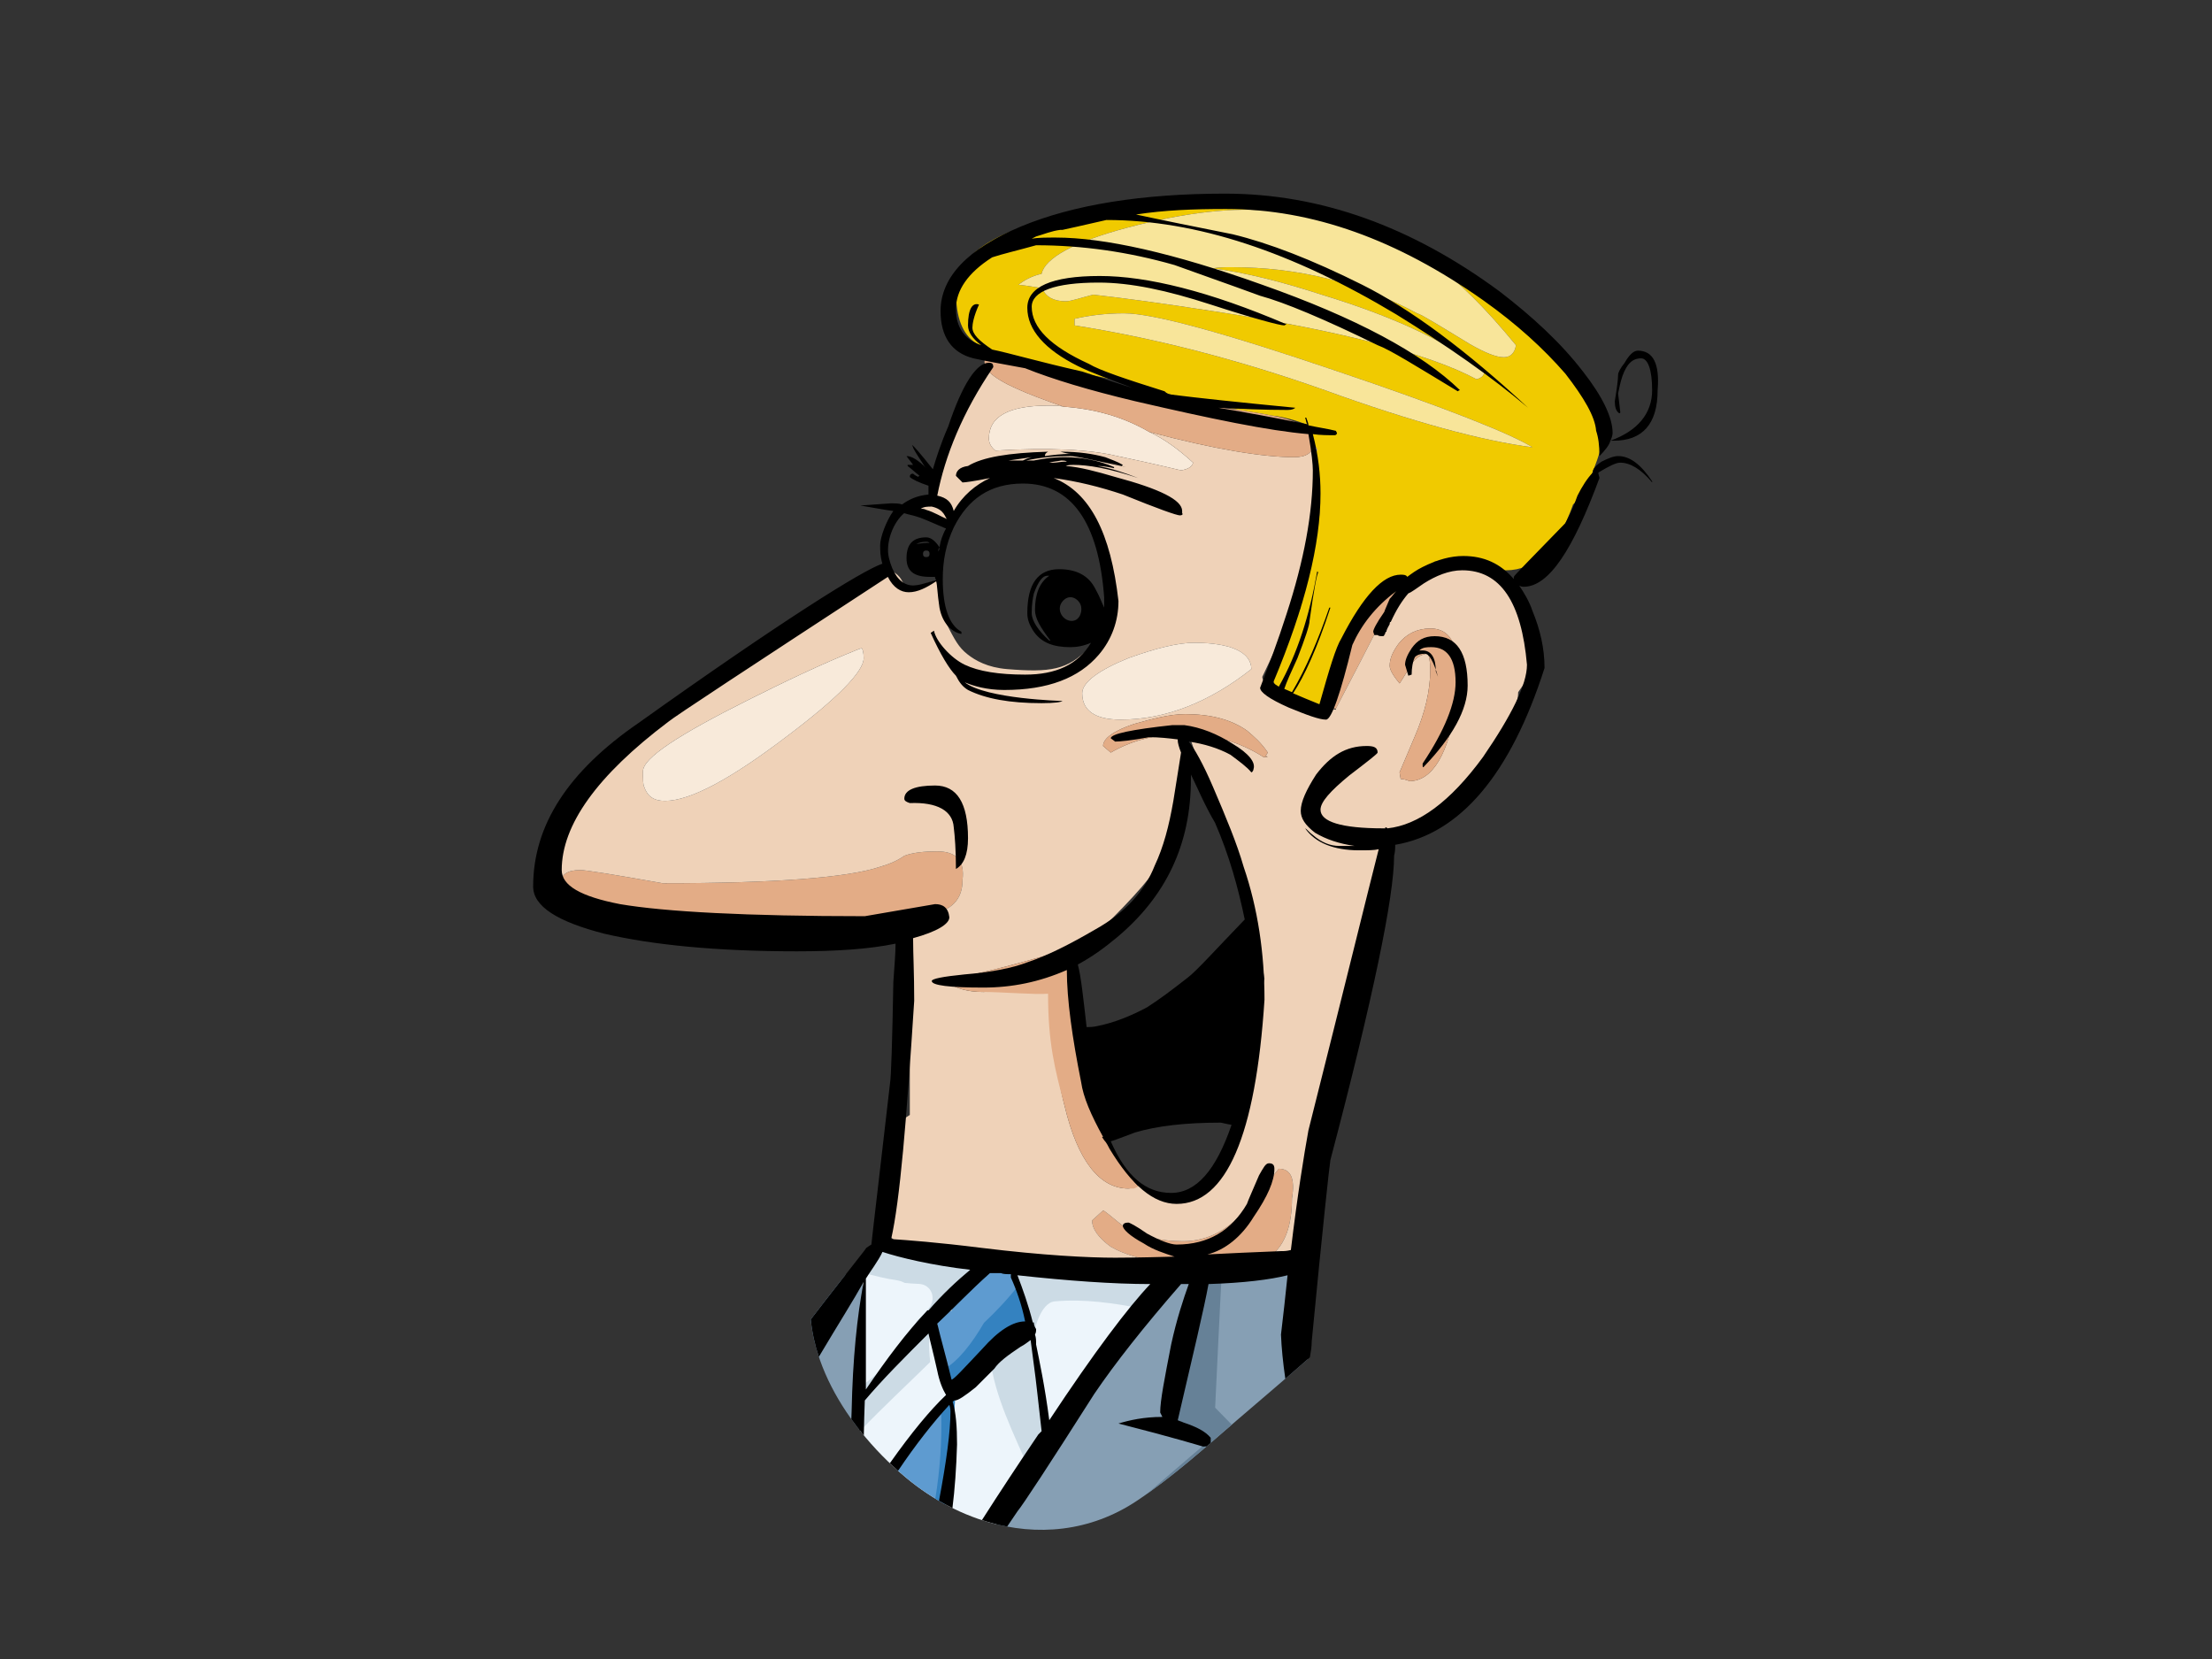 <?xml version="1.0" encoding="utf-8"?>
<!-- Generator: Adobe Illustrator 17.0.0, SVG Export Plug-In . SVG Version: 6.00 Build 0)  -->
<!DOCTYPE svg PUBLIC "-//W3C//DTD SVG 1.1//EN" "http://www.w3.org/Graphics/SVG/1.1/DTD/svg11.dtd">
<svg version="1.1" id="Layer_1" xmlns="http://www.w3.org/2000/svg" xmlns:xlink="http://www.w3.org/1999/xlink" x="0px" y="0px"
	 width="800px" height="600px" viewBox="0 0 800 600" enable-background="new 0 0 800 600" xml:space="preserve">
<rect x="0" y="0" width="800" height="600" fill="#333333" stroke="none"/>
<g>
	<path fill="#869FB4" d="M411.228,542.748c12.865-8.606,24.386-19.02,36.098-29.085c8.547-7.347,17.159-14.62,25.621-22.065
		l-5.577-31.189l-44.725-0.661c0,0-41.432,51.961-64.453,88.794c-0.379,0.606-0.757,1.217-1.137,1.828
		C375.002,555.688,394.307,554.061,411.228,542.748z"/>
	<path fill="#869FB4" d="M293.449,479.129c0.173-0.185,0.288-0.305,0.288-0.305s-0.093,0.185-0.255,0.516
		c1.864,13.606,8.546,26.607,17.288,37.732l1.384-59.951c0,0-2.336,1.592-6.406,3.961c-4.175,5.329-8.372,10.702-12.514,16.128
		C293.297,477.849,293.364,478.488,293.449,479.129z"/>
	<path fill="#668197" d="M414.861,540.224c10.761-7.612,20.66-16.37,30.63-24.977c-2.837-2.907-6.018-6.137-6.018-6.137
		s1.976-41.936,2.416-49.077l-10.236-0.152c-3.522,15.361-10.888,54.678-11.16,55.554c7.366,2.013,16.374,5.954,16.374,5.954
		S427.318,529.457,414.861,540.224z"/>
	<path fill="#668197" d="M293.449,479.129c0.173-0.185,0.288-0.305,0.288-0.305s-0.09,0.183-0.255,0.516
		c0.279,2.033,0.667,4.051,1.152,6.055c0.075-0.856,0.143-1.708,0.232-2.559c0.278-2.664,1.714-4.522,3.553-5.551
		c0.555-2.311,1.203-4.607,2.016-6.893c0.523-1.482,1.591-2.669,2.892-3.5c0.275-1.232,0.525-2.471,0.78-3.711
		c-3.636,4.637-7.274,9.31-10.873,14.029C293.297,477.849,293.364,478.488,293.449,479.129z"/>
	<path fill="#EDF5FB" d="M327.651,534.398c9.699,8.075,20.873,13.927,32.522,16.829l6.195-10.226l56.277-81.252l-46.718-1.793
		l-55.563-7.171l-8.21,6.335l-0.154,28.915l-0.899,31.449C316.131,523.821,321.817,529.538,327.651,534.398z"/>
	<polygon fill="#5E9BD0" points="338.881,477.672 357.405,457.956 366.96,457.956 372.339,481.26 345.456,504.559 339.48,490.219 	
		"/>
	<path fill="#5E9BD0" d="M327.651,534.398c4.484,3.733,9.286,6.993,14.304,9.705l2.302-14.453l1.198-25.092l-13.148,14.337
		l-8.075,12.537C325.363,532.452,326.506,533.444,327.651,534.398z"/>
	<path fill="#3482C0" d="M355.879,478.405c-4.427,7.602-9.31,13.804-14.356,16.729l3.932,9.425l26.883-23.299l-3.832-16.609
		C364.733,469.549,360.438,474.126,355.879,478.405z"/>
	<path fill="#3482C0" d="M338.278,541.982c1.213,0.736,2.436,1.447,3.677,2.121l2.302-14.453l1.198-25.092l-5.122,5.589
		c0.015,0.22,0.073,0.416,0.079,0.648C340.693,521.387,339.932,531.789,338.278,541.982z"/>
	<path fill="#CCDBE5" d="M331.58,477.722c-0.182,0.441-0.388,0.866-0.638,1.267c-4.523,7.226-11.464,17.187-19.374,22.16
		l-0.466,16.336v0.005c8.168-8.528,16.829-16.563,25.327-24.909c-0.323-2.784-0.483-5.589-0.405-8.416
		c0.158-5.669,3.844-9.002,8.12-10.073c0.065-0.135,0.129-0.271,0.192-0.411c-0.468-1.222-0.364-2.659,0.721-4.119
		c3.603-4.845,7.09-9.753,11.258-14.137l-35.951-4.64l-8.21,6.335l-0.015,3.165c4.055,1.124,8.138,2.148,12.321,2.764
		c0.978,0.145,1.869,0.476,2.68,0.919c1.69,0.173,3.384,0.313,5.087,0.363c4.759,0.138,6.558,5.441,3.669,8.859
		C334.46,474.887,333.146,476.369,331.58,477.722z"/>
	<path fill="#CCDBE5" d="M375.927,457.956l-11.344-1.462c0.595,1.042,0.873,2.254,0.632,3.475
		c2.221,4.247,6.816,18.684,6.816,18.684s-8.774,8.428-13.964,12.454c1.609,13.796,8.595,27.621,14.475,40.979l6.583-9.5
		l-5.198-40.518c0,0,2.139-10.945,7.567-11.415c10.863-0.944,21.328,0.634,31.757,2.664l9.395-13.569L375.927,457.956z"/>
	<path fill="#E3AC86" d="M239.688,331.353c5.959,0.396,23.033,0.396,50.835,0.396c25.417,0,40.511,0,45.277-0.791
		c8.339-1.587,12.307-5.559,12.307-12.71c0.797-6.751-1.983-10.326-9.129-10.326c-4.769,0-8.741,0.398-11.916,1.587
		c-2.78,1.988-5.958,3.18-8.736,3.971c-11.916,3.971-38.127,5.96-78.637,5.96c-17.87-3.178-27.8-4.768-29.787-4.768
		c-4.765,0-7.146,1.59-7.146,5.163l0,0c0.394,5.564,9.133,9.134,27.005,10.724C232.542,330.957,236.115,331.353,239.688,331.353z"/>
	<path fill="#E3AC86" d="M467.252,433.417c1.192-7.146-0.396-10.722-4.765-10.722c0,0-3.572,4.367-10.724,13.111
		c-6.748,8.734-14.692,13.101-23.826,13.101c-8.343,0-15.094-1.587-21.847-5.559c-4.367-3.576-6.749-5.559-7.145-5.559l-3.972,3.576
		c0,3.175,2.385,6.35,6.75,9.527c4.765,2.782,10.724,4.369,17.87,5.564c3.971,0.393,8.343,0.791,13.109,0.791
		c1.189,0,4.368-0.791,8.733-2.384l4.768,2.782c5.559,0,10.328-1.189,13.502-3.576C464.872,450.103,467.252,442.95,467.252,433.417z
		"/>
	<path fill="#F8EADA" d="M384.649,147.075c-1.591-0.393-3.576-0.393-5.562-0.393c-14.296,0-21.446,3.971-21.446,11.914
		c0,1.589,0.794,3.176,2.381,4.367c19.461-1.19,34.157-0.396,44.084,1.985c5.56,1.194,13.109,2.782,23.037,5.165
		c2.381-0.398,3.969-1.194,4.364-2.781c-4.761-4.369-9.927-8.34-15.886-11.119C406.09,150.653,395.767,147.872,384.649,147.075z"/>
	<path fill="#EFD2B8" d="M411.257,141.915c-5.957-2.783-11.916-4.769-17.078-6.357c0-0.396,0-0.396-0.397-0.396
		c-3.574-0.397-6.753-0.793-10.325-1.588C393.385,137.147,402.917,139.529,411.257,141.915z"/>
	<path fill="#E3AC86" d="M504.982,213.799c-7.944,4.762-13.109,9.529-15.489,14.297c-1.19,2.777-2.778,8.734-5.162,17.472
		c-1.589,3.178-3.177,6.355-4.369,7.943c0.794,1.988,1.586,2.779,3.175,2.779l0,0C495.451,232.859,502.601,218.562,504.982,213.799z
		"/>
	<path fill="#F0CA00" d="M547.873,112.128c-3.178-3.174-11.118-8.737-23.829-15.488c-2.381-1.587-4.764-2.78-7.15-3.575
		c-1.587-1.19-2.779-1.986-4.365-2.779c-23.434-11.914-40.511-17.873-51.629-17.873c-77.049,0-115.17,11.121-115.17,32.964
		c0,9.532,2.376,15.489,7.145,18.668c1.589,1.188,3.972,2.381,6.357,3.174c5.559,1.988,13.499,3.974,24.226,6.357
		c3.572,0.795,6.751,1.191,10.325,1.588c0.397,0,0.397,0,0.397,0.396c4.766,0.797,16.68,3.574,35.345,8.739
		c6.356,1.192,13.105,2.778,18.664,3.972c4.372,0.791,7.944,1.19,11.518,1.986c5.166,0.398,13.502,3.176,13.899,3.972
		c0,0.397,0,0.793,0.399,1.587c0.398,1.191,0.795,2.781,1.189,4.766c0.399,0.393,0.796,1.191,1.193,1.986
		c-0.794,2.38-0.794,4.765-0.794,7.944c0,1.587,0.397,6.352,1.588,14.295c0,0.397,0,1.192,0,1.59
		c-0.794,2.779-1.987,5.56-2.778,7.943c-3.179,7.545-4.765,14.295-4.765,21.843l0.397,0.396c0,0.397,0.396,1.59,0.396,3.18
		c-2.781,5.557-6.355,12.707-10.724,21.048c0,2.782,0,4.369,0.798,5.556c0.79,1.592,1.189,2.782,2.38,3.581c0,0,0,0.396,0.397,0.396
		c1.19,3.971,5.163,5.954,11.122,5.954c1.19,0,2.384,0,3.574-0.791c0.794-0.796,1.191-1.192,1.984-1.988
		c1.192-1.588,2.781-4.765,4.369-7.943c2.384-8.739,3.971-14.695,5.162-17.472c2.38-4.769,7.546-9.535,15.489-14.297
		c1.192-0.797,1.985-1.194,3.179-1.589c3.574-1.986,6.352-3.973,8.734-6.356c0.397-1.193,1.594-1.589,1.987-2.781
		c5.563,0,9.535,0.795,11.518,1.587h0.397c1.984,0.398,4.369,1.193,7.151,1.591c2.38,0,4.367,0,6.748,0
		c10.329,0,18.668-7.944,24.228-23.828c1.986-1.59,3.573-3.971,4.765-6.355c2.384-5.164,6.097-14.479,6.097-18.847
		C579.786,147.688,567.332,135.957,547.873,112.128z M543.902,129.206c-2.78,0-6.749-1.587-12.312-4.766
		c-11.118-6.752-17.475-10.723-19.061-11.121c-20.656-11.12-42.891-16.679-67.118-16.679c-2.381,0-4.368,0-6.753,0.398
		c11.915,1.588,24.623,4.764,39.32,9.53c27.402,8.34,47.256,17.872,58.778,28.198c0,0.793-0.797,1.986-2.78,2.381
		c-16.283-8.736-48.054-17.474-95.318-24.62c-17.869-2.783-32.567-4.769-43.288-5.959c-4.765,1.191-7.944,2.386-9.928,2.386
		c-4.368,0-7.15-1.593-8.339-4.372c0,0,0,0-0.397-0.397c-4.769-0.795-7.944-1.189-8.341-1.189c1.984-1.591,4.765-3.18,8.341-3.972
		c1.19-5.562,11.515-11.519,30.976-16.681c21.049-5.561,38.523-7.546,53.218-5.957c22.237,1.191,41.701,7.943,57.982,19.459
		c8.738,5.957,18.271,15.488,29.39,28.994C547.873,127.618,546.287,129.206,543.902,129.206z M483.935,134.37
		c38.92,13.104,62.748,22.635,70.296,27.402c-18.272-2.385-43.293-9.136-75.062-20.652c-32.567-11.518-62.749-19.061-90.553-23.432
		v-2.384c5.167-1.191,11.122-1.986,17.873-1.986C417.215,113.318,443.029,120.468,483.935,134.37z"/>
	<path fill="#F8E59A" d="M531.59,124.439c5.562,3.179,9.531,4.766,12.312,4.766c2.385,0,3.971-1.587,4.369-4.367
		c-11.119-13.506-20.652-23.037-29.39-28.994c-16.28-11.517-35.745-18.269-57.982-19.459c-14.696-1.589-32.169,0.396-53.218,5.957
		c-19.46,5.162-29.785,11.119-30.976,16.681c-3.576,0.793-6.356,2.381-8.341,3.972c0.397,0,3.572,0.395,8.341,1.189
		c0.397,0.397,0.397,0.397,0.397,0.397c1.189,2.779,3.971,4.372,8.339,4.372c1.984,0,5.163-1.196,9.928-2.386
		c10.721,1.191,25.419,3.176,43.288,5.959c47.264,7.146,79.035,15.884,95.318,24.62c1.983-0.396,2.78-1.589,2.78-2.381
		c-11.522-10.326-31.377-19.858-58.778-28.198c-14.697-4.766-27.405-7.942-39.32-9.53c2.385-0.398,4.372-0.398,6.753-0.398
		c24.228,0,46.462,5.559,67.118,16.679C514.115,113.717,520.473,117.688,531.59,124.439z"/>
	<path fill="#F8E59A" d="M554.231,161.772c-7.548-4.766-31.377-14.297-70.296-27.402c-40.905-13.902-66.719-21.052-77.446-21.052
		c-6.751,0-12.706,0.795-17.873,1.986v2.384c27.803,4.371,57.986,11.914,90.553,23.432
		C510.938,152.636,535.958,159.387,554.231,161.772z"/>
	<path fill="#EFD2B8" d="M474.005,155.815c-0.399-0.795-0.399-1.19-0.399-1.587c-0.397-0.4-1.19-0.796-1.983-0.796
		c-0.398,0-0.794,0-1.192,0C471.623,154.227,473.209,155.02,474.005,155.815z"/>
	<path fill="#EFD2B8" d="M476.388,162.566c-0.397-0.795-0.794-1.592-1.193-1.986c-0.394,3.176-2.779,4.765-7.147,4.765
		c-11.119,0-28.595-2.779-52.426-9.133c5.959,2.778,11.125,6.749,15.886,11.119c-0.396,1.586-1.983,2.382-4.364,2.781
		c-9.928-2.384-17.477-3.971-23.037-5.165c-9.927-2.38-24.623-3.175-44.084-1.985c-1.587-1.19-2.381-2.778-2.381-4.367
		c0-7.942,7.15-11.914,21.446-11.914c1.987,0,3.971,0,5.562,0.393c-13.903-4.765-23.036-8.734-26.613-12.309l0,0l-2.995-1.166
		c-1.984,2.382-3.13,7.99-9.089,19.114c-4.619,8.723-9.672,27.038-9.672,27.038s-5.012,2.956-5.012,3.379
		c1.4,1.983,7.46,5.246,11.538,5.71c1.987,0,2.201-5.208,8.16-10.372c6.352-5.162,15.505-5.243,22.257-5.243
		c7.147,0,15.907,3.304,22.263,15.616c4.762,9.53,6.176,18.334,6.176,23.892c0,6.352-1.563,14.883-7.916,21.637
		c-7.547,7.942-13.969,8.889-29.465,7.622c-7.18-0.591-11.533-3.12-14.35-5.338c-3.261-2.564-4.576-5.157-7.619-11.046
		c-4.762-8.736-1.812-15.672-3.003-15.672c-1.982,0-9.073,2.668-9.466,3.463c-1.194-0.398-2.782-1.586-3.972-3.97
		c-1.59-2.385-3.578-3.178-5.958-3.178c-0.397,0-12.71,6.749-36.536,21.445c-24.625,15.092-39.717,25.02-44.482,29.785
		c-23.433,21.844-35.345,40.113-35.745,54.014c-0.793,1.587-1.191,3.571-1.191,5.954c0,0.796,0,1.988,0.796,2.384l0,0
		c0-3.573,2.381-5.163,7.146-5.163c1.987,0,11.916,1.59,29.787,4.768c40.51,0,66.721-1.988,78.637-5.96
		c2.778-0.791,5.956-1.983,8.736-3.971c3.175-1.189,7.147-1.587,11.916-1.587c7.146,0,9.927,3.576,9.129,10.326
		c0,7.151-3.968,11.122-12.307,12.71c-4.766,0.791-19.86,0.791-45.277,0.791c-27.801,0-44.875,0-50.835-0.396
		c-3.573,0-7.146-0.396-9.928-0.794c1.191,0.794,1.986,1.587,2.782,2.782c5.161,2.779,13.898,4.367,25.814,4.367
		c20.65,0,32.96-0.396,36.933-2.384c3.974-1.983,7.944-2.779,11.517-2.779c1.195,0,7.944,0.396,19.463,0.796c0,0,0,0.391,0,0.791
		c0,0,0.792,4.369,1.587,11.914c0.397,1.988,1.191,3.18,1.987,4.768c0,0.398,0,0.791,0,1.192
		c-0.796,11.12-1.194,22.636-0.796,34.554c0,0,0,5.559,0,16.676l0,0c-3.97,2.384-5.159,4.768-4.369,6.753
		c0,7.94-1.588,19.062-4.368,33.36c0,8.338,19.462,12.71,58.778,12.71l38.128,0.791l2.379-0.393
		c-7.146-1.194-13.105-2.782-17.87-5.564c-4.366-3.177-6.75-6.352-6.75-9.527l3.972-3.576c0.396,0,2.778,1.983,7.145,5.559
		c6.753,3.971,13.504,5.559,21.847,5.559c9.134,0,17.078-4.367,23.826-13.101c7.152-8.744,10.724-13.111,10.724-13.111
		c4.369,0,5.957,3.576,4.765,10.722c0,9.532-2.38,16.686-7.546,20.652c0,0,0,0,0.397,0c5.162,0.401,8.34,0.401,9.535-0.794
		c1.984-1.189,5.162-13.103,8.736-36.535c2.779-17.477,4.762-30.182,5.957-37.333c4.764-14.693,11.12-40.113,19.461-77.045
		c0.794-0.398,1.19-0.796,1.587-0.796c9.531-3.175,19.065-10.722,28.596-23.036c9.927-12.705,15.09-22.24,15.09-28.194
		c1.987-2.784,3.971-5.959,5.959-9.134c-1.192-19.461-7.151-31.374-17.077-34.95c-2.782-0.398-5.167-1.193-7.151-1.591h-0.397
		c0,0-0.396,0-0.794,0c-4.768,0-8.738,0-12.711,1.193c-2.381,2.383-5.159,4.37-8.734,6.356c-1.194,0.394-1.987,0.791-3.179,1.589
		c-2.381,4.762-9.531,19.06-21.845,42.491l0,0v0.398c-1.983-0.398-3.573-0.794-5.159-1.189c-1.19,0.791-2.384,0.791-3.574,0.791
		c-5.96,0-9.932-1.983-11.122-5.954c-4.366-1.988-6.749-3.576-6.749-5.561c3.572-7.549,7.147-15.092,10.72-22.635
		c1.192-1.988,1.984-3.974,2.783-5.564l-0.397-0.396c0-7.548,1.586-14.297,4.765-21.843c0.791-2.382,1.984-5.163,2.778-7.943
		c0-0.398,0-1.193,0-1.59c-1.191-7.943-1.588-12.707-1.588-14.295C475.594,167.331,475.594,164.947,476.388,162.566z
		 M502.601,240.804c0-2.782,1.191-5.161,3.175-7.945c2.782-3.574,6.753-5.56,11.515-5.56c8.74,0,11.521,8.74,9.534,26.212
		c-2.781,19.065-8.737,28.99-17.077,28.99c-0.797-0.396-2.385-0.791-3.179-0.791l-0.396-2.384l5.561-13.105
		c3.572-8.338,5.556-16.28,5.556-24.228c0-2.384-0.397-4.367-0.791-5.559c-2.385,0-5.165,1.588-6.752,5.163
		c-2.385,3.576-3.179,5.163-3.574,5.559C504.19,244.775,502.601,242.391,502.601,240.804z M458.517,272.175l-0.798,1.194
		c1.196,0.398,0.798,0.398-0.791,0.398c-8.74-5.564-17.87-7.943-27.007-8.341c3.574,11.12,10.328,27.801,19.859,50.436
		c1.189,1.986,3.574,15.094,7.542,38.125c-1.189,5.561-3.571,15.492-6.749,30.187c0,0.396,0,1.585,0.397,4.765
		c0,1.585,0.794,5.957,0.398,7.146c0,0.398-5.691,18.336-7.283,21.516c-4.766,9.926-9.859,15.547-17.253,16.306
		c-7.395,0.756-13.596-3.929-14.789-5.118c-0.398,0-2.769,1.057-3.964,1.057c-10.327,0-18.271-9.93-23.034-29.789
		c-3.574-13.498-4.478-30.38-4.478-48.25c-4.368,0.398-18.558,6.948-24.911,6.948c-5.561,0-9.926-1.192-13.108-3.573v-1.194
		c7.154-0.791,21.052-3.971,42.102-10.326c0.396,0,1.191,1.592,1.586,3.976c2.38-1.988,5.163-4.372,7.944-7.547
		c12.309-11.916,21.049-21.048,25.415-28.199c5.959-8.34,9.137-23.83,9.534-46.465c-11.121,0-19.855,2.381-27.404,6.748
		l-2.778-2.379c0-2.782,3.971-5.564,11.12-7.942c7.15-1.988,13.107-3.576,18.665-3.576c9.134,0,16.68,1.983,22.238,5.954
		C453.354,266.221,456.132,268.605,458.517,272.175z M311.571,234.449c0.397,0,0.794,1.59,0.794,3.573
		c0,4.767-9.133,14.297-28.195,28.595c-19.858,15.094-34.553,23.036-43.686,23.036c-3.971,0-6.356-1.59-7.547-5.163
		c-0.396-0.794-0.396-2.779-0.396-5.559c0-4.767,12.707-13.105,38.123-25.815c12.711-6.355,25.813-12.71,39.716-18.271
		L311.571,234.449z M408.078,238.022c9.928-3.573,17.87-5.559,23.83-5.559c13.503,0,20.652,3.576,20.652,9.53
		c-15.094,11.919-30.98,18.269-47.26,18.269c-9.136,0-13.902-3.175-13.902-9.53C391.398,246.761,397.358,242.391,408.078,238.022z"
		/>
	<path fill="#E3AC86" d="M505.776,232.859c-1.984,2.784-3.175,5.163-3.175,7.945c0,1.588,1.589,3.971,3.573,6.353
		c0.396-0.396,1.189-1.983,3.574-5.559c1.586-3.576,4.367-5.163,6.752-5.163c0.394,1.192,0.791,3.175,0.791,5.559
		c0,7.947-1.984,15.89-5.556,24.228l-5.561,13.105l0.396,2.384c0.794,0,2.381,0.396,3.179,0.791c8.339,0,14.296-9.926,17.077-28.99
		c1.987-17.472-0.794-26.212-9.534-26.212C512.529,227.299,508.558,229.285,505.776,232.859z"/>
	<path fill="#E3AC86" d="M457.72,273.37l0.798-1.194c-2.385-3.571-5.163-5.954-7.548-7.943c-5.559-3.971-13.104-5.954-22.238-5.954
		c-5.559,0-11.515,1.588-18.665,3.576c-7.149,2.379-11.12,5.161-11.12,7.942l2.778,2.379c7.549-4.367,16.283-6.748,27.404-6.748
		c0.397,0,0.397,0,0.794,0c9.137,0.398,18.267,2.777,27.007,8.341C458.517,273.768,458.915,273.768,457.72,273.37z"/>
	<path fill="#E3AC86" d="M386.235,347.638c-0.395-2.384-1.19-3.976-1.586-3.976c-21.051,6.355-34.948,9.535-42.102,10.326v1.194
		c3.182,2.381,7.547,3.573,13.108,3.573c6.354,0,19.029,1.037,23.393,0.636c0,17.873,2.423,27.167,5.997,40.666
		c4.762,19.859,12.706,29.789,23.034,29.789c1.194,0,1.587,0,1.987,0c0.794-0.401,1.192-0.401,1.587-0.796
		c-14.399-16.19-16.283-33.36-19.46-42.491C389.807,366.698,387.426,353.593,386.235,347.638z"/>
	<path fill="#F8EADA" d="M312.365,238.022c0-1.983-0.397-3.573-0.794-3.573l-1.19,0.396c-13.903,5.561-27.005,11.916-39.716,18.271
		c-25.416,12.71-38.123,21.048-38.123,25.815c0,2.779,0,4.765,0.396,5.559c1.19,3.573,3.576,5.163,7.547,5.163
		c9.133,0,23.827-7.943,43.686-23.036C303.232,252.319,312.365,242.789,312.365,238.022z"/>
	<path fill="#F8EADA" d="M431.908,232.463c-5.959,0-13.902,1.986-23.83,5.559c-10.721,4.369-16.68,8.739-16.68,12.71
		c0,6.355,4.766,9.53,13.902,9.53c16.28,0,32.166-6.35,47.26-18.269C452.56,236.039,445.411,232.463,431.908,232.463z"/>
	<path fill="#E3AC86" d="M475.195,160.581c-0.394-1.986-0.791-3.575-1.189-4.766c-0.796-0.795-2.382-1.587-3.574-2.383
		c-2.781-1.191-5.96-2.385-10.724-3.176c-3.574-0.795-7.146-1.194-11.518-1.986c-13.498-1.588-22.24-3.18-25.415-3.576
		c-3.574-1.19-7.545-1.986-11.517-2.778c-8.34-2.386-17.872-4.769-27.799-8.34c-10.727-2.384-18.667-4.369-24.226-6.357
		c-1.988,0.401-3.182,1.988-3.182,3.576c0,1.192,0.797,2.383,1.987,3.972c3.577,3.576,12.71,7.544,26.613,12.309
		c11.117,0.797,21.441,3.578,30.972,9.138c23.831,6.354,41.307,9.133,52.426,9.133C472.415,165.346,474.8,163.757,475.195,160.581z"
		/>
	<path d="M218.641,337.708c17.074,3.971,40.11,6.35,69.5,6.35c14.297,0,26.211-0.791,35.746-2.774c0,3.573-0.399,7.942-0.798,13.899
		c-0.396,21.841-0.797,34.153-1.192,36.537c-3.573,31.371-5.958,50.835-6.752,58.384c-0.616,0.366-1.235,0.779-1.86,1.237
		c-0.185,0.29-0.372,0.576-0.592,0.856c-6.41,8.248-13.009,16.548-19.46,25.004c0.453,4.58,1.455,9.099,2.92,13.506
		c6.983-11.743,12.59-20.587,16.213-27.105c-2.381,12.312-3.972,27.801-4.365,46.863c-0.036,0.914-0.068,1.845-0.1,2.777
		c1.437,2.011,2.944,3.966,4.512,5.864c0.085-4.347,0.182-8.556,0.352-12.612c6.354-7.544,14.297-15.487,23.036-24.225
		c0.395,1.983,1.586,6.355,3.177,13.504c0.794,3.971,1.983,6.748,3.175,8.734c-5.703,5.421-12.434,13.514-20.328,24.691
		c0.982,0.936,1.973,1.848,2.971,2.734c6.447-9.58,12.722-17.535,18.549-23.847c0.397,1.192,0.397,1.986,0.397,2.381
		c0,7.324-1.451,18.038-4.138,32.313c1.598,0.932,3.216,1.808,4.857,2.624c0.841-6.653,1.405-14.315,1.664-23.021
		c0-6.355-0.393-11.518-1.587-15.489c0.397,0,0.397-0.398,0.397-0.398h0.397c1.191,0,3.574-1.59,7.546-4.765
		c3.175-3.18,5.56-5.559,6.753-6.756c1.587-2.379,4.761-4.762,9.531-7.937c1.587-0.796,2.381-1.59,3.572-2.384
		c0.399,3.175,0.796,5.954,1.193,9.134c0.794,5.559,1.591,13.501,2.782,23.827c-0.397,0.398-0.796,0.794-1.191,1.189
		c-7.314,10.807-14.099,21.118-20.396,30.966c3.006,0.982,6.054,1.758,9.128,2.336c1.199-1.77,2.439-3.601,3.719-5.496
		c1.985-2.389,11.12-16.286,27.8-42.496c7.547-11.122,17.871-24.228,31.377-39.717h2.778c-1.984,5.559-4.368,12.71-6.356,21.844
		c-2.383,12.309-3.971,20.254-3.971,24.624c0,0,0.4,0.796,0.796,1.587c-6.753,0-11.914,1.192-15.886,2.384
		c20.256,5.165,30.582,8.338,30.582,8.338c0.512,0,0.941-0.025,1.302-0.07c0.493-0.421,0.985-0.841,1.477-1.267V520
		c-1.984-2.386-5.162-3.974-9.928-5.566c-0.794-0.393-1.19-0.393-1.988-0.791c5.559-23.827,9.531-40.508,11.122-49.247
		c12.709-0.396,22.24-1.587,28.592-3.177c-0.398,3.576-0.791,7.549-1.192,11.125c-0.396,3.571-0.792,6.748-1.19,10.321
		c0.183,4.745,0.717,10.103,1.57,15.98c2.976-2.564,5.935-5.148,8.881-7.747c0.341-1.926,0.671-3.806,0.671-5.849
		c3.971-41.305,6.352-63.146,6.751-65.527c15.489-58.779,23.036-95.319,23.036-110.012c0.396-1.587,0.396-2.779,0.396-3.971
		c23.433-3.971,41.701-25.42,54.011-63.94c0-7.149-1.59-13.901-4.365-20.654c-1.195-3.573-3.179-6.749-4.769-9.13
		c0.793,0.397,1.19,0.397,1.59,0.397c9.138,0,17.872-13.506,27.402-39.319c0-0.396-0.393-1.192-0.393-1.987
		c3.968-2.38,6.35-3.573,7.943-3.573c3.572,0,7.543,2.382,11.514,7.15v-0.398c-3.971-5.957-7.943-9.137-12.313-9.137
		c-1.587,0-3.572,0.796-5.953,1.986c-2.389,1.593-3.179,2.782-3.179,3.578v0.394c-1.987,1.987-3.971,5.164-5.562,8.34
		c-1.988,5.56-3.972,9.136-4.366,9.929c-12.312,12.708-18.667,19.063-18.667,19.458c0,0.398,0,0.398,0,0.797
		c-4.769-5.561-10.722-8.342-18.269-8.342c-4.371,0-9.134,1.192-14.696,3.971c-2.381,1.193-3.97,2.385-5.562,3.573
		c-0.393-0.793-1.588-0.793-2.381-0.793c-6.353,0-13.502,7.545-21.445,23.034c-1.988,3.18-4.369,11.12-7.944,23.83
		c-3.973-1.587-6.751-2.779-9.531-3.971c3.972-5.957,8.737-16.283,13.504-30.976h-0.398c-3.969,11.514-8.34,21.842-13.504,30.58
		c-0.793-0.396-1.987-0.796-2.781-1.194c0.794-2.381,2.385-5.957,4.765-11.12c2.782-7.149,4.369-11.911,4.369-13.504
		c1.589-11.517,2.782-17.474,3.181-17.474l-0.399-0.398c-2.782,15.886-7.151,29.788-13.901,41.702
		c-1.193-0.796-1.983-1.192-1.983-1.587c11.514-27.402,17.073-50.042,17.073-68.308c0-6.753-0.79-13.9-2.777-21.447
		c2.777,0.397,5.559,0.397,7.942,0.397c0.394,0,0.791-0.397,0.791-0.793l-0.397-0.795c-3.175-0.795-6.35-1.19-9.928-1.988
		c0-0.793-0.397-1.586-0.794-2.781h-0.397c0.397,1.194,0.397,1.988,0.794,2.385c-11.912-2.385-22.637-4.371-32.166-5.957
		c7.941,0.398,16.283,0.795,25.018,0.795c1.589,0,2.384-0.397,2.78-0.795c-20.652-1.986-35.345-3.573-44.879-4.766
		c-0.791,0-1.586-0.398-2.383-1.193c-13.898-4.368-23.431-7.544-27.4-9.925c-13.902-6.357-20.652-13.107-20.652-20.65
		c0-5.564,8.341-8.741,24.228-8.741c11.514,0,24.621,2.784,40.507,7.944c15.886,5.162,25.019,7.545,26.606,7.545l0.794-0.398
		c-27.798-11.914-50.435-17.474-67.514-17.474c-17.474,0-26.211,3.971-26.211,11.517c0,7.945,6.356,15.092,18.267,21.049
		c4.768,2.384,11.522,4.765,19.858,7.942c-3.972-1.192-9.928-3.177-18.267-5.954c-15.884-3.577-26.608-6.752-32.565-7.945
		c-4.767-3.179-7.15-5.56-7.15-7.942c0-1.193,0.398-3.97,2.382-8.34c-2.382-0.795-3.973,1.587-3.973,7.545
		c0,2.383,1.59,4.766,4.765,7.151c-5.955-1.988-9.129-6.356-9.129-13.109c0-6.747,4.364-13.104,13.104-18.665
		c3.572-1.19,8.738-2.379,15.884-4.365c16.681,0,33.361,2.38,50.042,7.146c8.736,3.179,19.061,6.752,30.976,11.124
		c8.736,2.379,23.036,8.335,42.495,17.87c4.371,1.586,13.902,7.543,28.992,16.676c0,0,0.397-0.396,0.796-0.396
		c-13.903-13.501-37.731-26.211-71.487-38.124c-32.17-11.52-57.191-17.08-74.668-17.08c-3.174,0-6.349,0-8.734,0.398
		c0.794-0.398,0.794-0.398,1.588-0.795c2.78-0.792,5.56-1.986,8.74-2.381h0.791c1.987-0.399,7.15-1.59,15.886-3.576
		c32.569,0,67.117,11.517,104.848,34.155c18.664,11.515,34.552,22.639,47.657,33.758c-22.24-20.65-42.491-35.745-59.965-44.478
		c-18.271-9.137-33.759-15.093-46.867-18.27c-13.899-2.782-25.814-5.164-34.948-7.15c10.323-1.589,20.648-1.986,32.564-1.986
		c31.377,0,61.956,11.121,92.934,32.963c12.31,8.736,21.84,17.476,29.786,26.609c6.751,8.739,10.718,15.49,11.119,20.652
		c0.797,2.384,1.19,5.16,1.19,9.132c1.987-1.985,3.575-3.972,3.971-5.56c0.397-0.791,0.795-1.984,0.795-2.777
		c0-5.564-3.572-13.107-10.723-22.24c-7.941-10.326-18.266-19.857-30.182-28.994c-31.771-23.432-64.737-35.345-99.285-35.345
		c-29.788,0-54.808,3.971-73.87,11.914c-19.065,7.944-28.991,18.271-28.991,30.583c0,9.132,3.971,15.091,11.915,17.074
		c3.573,0.795,9.927,1.988,18.664,3.575c9.928,3.97,23.036,7.943,39.717,11.912c27.402,6.356,48.452,10.726,62.745,11.916
		c1.195,6.752,1.591,11.121,1.591,13.107c0,15.488-3.178,32.563-9.535,52.028c-3.174,9.928-6.35,18.266-9.53,26.607
		c0,1.59,3.18,3.971,10.325,7.149c6.752,2.779,11.121,4.367,13.504,4.367c1.984,0,5.167-9.129,9.531-27.006
		c3.179-7.145,8.342-13.897,15.887-19.457c-0.792,0.791-1.587,1.983-2.381,2.777c-0.793,1.986-1.593,3.576-1.987,4.766
		c-2.782,3.971-3.971,6.355-3.971,7.147l0.396,1.193h0.398c0.396,0,0.794,0,0.794,0c0.396,0.399,1.189,0.399,1.589,0.399
		c0.398,0,0.795,0,0.795-0.399c0,0,0.394-0.398,0.394-0.795c0,0,0-0.398,0.401-0.398c0-0.793,0.795-1.986,1.192-2.778
		c0-0.398,0-0.795,0.394-0.795c1.987-4.369,3.971-7.545,6.355-10.326c1.193-0.396,3.179-1.986,5.56-3.574
		c4.371-2.778,9.134-4.764,13.902-4.764c13.897,0,21.442,11.517,23.432,34.153c0,7.146-5.561,18.269-15.886,33.362
		c-11.914,16.28-23.432,24.623-34.549,25.813c-0.399-0.398-0.8-0.398-0.8-0.398v0.398c-0.394,0-0.394,0-0.791,0
		c-15.092,0-22.64-2.381-22.64-6.753c0-2.779,3.577-6.751,10.329-12.314c6.753-5.158,10.325-7.937,10.325-8.338
		c0-1.988-1.587-2.379-3.97-2.379c-7.546,0-13.107,3.573-18.27,10.321c-3.576,5.564-5.56,9.931-5.56,13.111
		c0,2.779,1.587,5.163,5.163,7.943c3.97,2.381,8.737,3.971,14.296,4.765h-5.559c-3.177,0-6.354-1.195-9.531-3.971
		c-1.195-0.794-1.988-1.986-2.782-2.384c3.576,5.161,10.329,7.945,19.459,7.945c3.181,0,5.561,0,7.149-0.401
		c-3.57,13.902-11.911,48.058-25.417,101.674c-1.586,8.734-3.972,23.432-6.352,43.288c-1.591,0.396-2.385,0.396-3.576,0.396
		c-9.927,0.396-19.061,0.794-26.608,1.192c6.356-1.588,12.313-6.355,16.681-13.501c5.163-7.547,7.546-13.111,7.546-17.478
		c0-1.587-0.796-1.983-1.985-1.983c-1.196,0-1.987,1.587-3.577,4.367c-2.382,5.561-3.971,9.134-4.369,10.326
		c-5.559,9.53-13.898,14.698-25.416,14.698c-2.381,0-6.354-1.59-10.723-3.974c-3.971-2.782-6.354-3.974-6.752-3.974
		c-1.189,0-1.988,0.398-1.988,1.192c0,1.192,2.386,3.573,7.547,6.355c3.578,2.384,7.545,3.573,11.122,4.768
		c-13.503,0.393-20.654,0.393-21.446,0.393c-9.531,0-25.815-0.794-48.455-3.573c-15.882-1.986-26.606-2.777-32.567-3.175
		c3.182-13.902,5.564-42.892,8.34-86.18c0-9.931-0.397-17.079-0.397-22.245c0-0.396,0-0.396,0-0.396
		c8.741-2.381,13.108-5.163,13.108-7.547c-0.396-3.573-2.384-4.765-5.164-4.765l-25.416,4.369c-42.493,0-72.279-1.592-88.563-4.369
		c-14.299-2.782-21.05-6.751-21.05-12.312c0-16.28,12.711-34.158,38.525-53.614c2.382-1.986,28.99-19.46,79.428-52.425
		c1.987,3.972,4.768,5.562,7.546,5.562c3.179,0,6.356-1.59,9.928-3.97c0.401,1.189,0.401,4.366,1.194,9.531
		c1.189,6.355,5.055,9.008,7.942,9.529v-0.795c-4.369-2.379-6.753-8.734-6.753-19.06c0-6.754,1.192-12.711,3.973-18.668
		c5.162-10.323,13.104-15.885,25.019-15.885c17.475,0,27.406,13.899,29.39,41.303v3.576c-0.794-1.59-1.59-3.974-3.176-6.754
		c-2.382-4.764-6.751-7.147-13.107-7.147c-7.543,0-11.518,5.162-11.518,15.887c0,2.384,0.793,4.369,2.384,6.748
		c2.782,3.974,7.15,5.564,13.105,5.564c2.385,0,4.765-0.398,7.546-1.59c-4.768,7.942-12.711,11.518-23.829,11.518
		c-9.531,0-16.826-1.182-21.843-3.576c-5.017-2.394-10.378-8.426-11.122-12.309l-1.189,0.791c3.576,7.942,6.752,13.105,9.138,15.489
		c1.187,2.384,2.376,3.971,4.364,5.163c6.356,3.178,15.092,4.768,26.612,4.768c4.765,0,7.145-0.396,7.543-0.796
		c0,0-27.652-0.692-35.345-6.751c3.023,1.298,7.944,2.779,14.296,2.779c15.887,0,27.008-4.367,34.158-12.71
		c4.761-5.56,7.146-12.312,7.146-19.459c-2.78-24.624-10.325-39.316-23.43-44.48c8.734,1.192,16.677,3.178,25.016,5.957
		c12.712,5.163,19.463,7.547,20.656,7.547c0.794,0,1.19-0.398,0.794-0.795v-0.795c0-3.971-7.946-7.943-24.227-12.309
		c-6.753-1.986-12.708-3.578-17.872-3.971c0.794-0.398,1.984-0.398,2.779-0.398c5.164,0,12.711,1.191,23.431,4.765
		c-5.164-1.987-9.929-3.574-14.695-4.367c1.988,0,3.975,0.393,5.959,0.793v-0.399c-5.559-2.38-11.518-3.572-17.872-3.572
		c-5.164,0-8.736,0.795-11.121,1.192h-2.781c5.563-1.192,10.721-1.591,15.886-1.591c2.385,0,8.737,1.591,20.255,3.971
		c-0.558-0.124-1.08-0.261-1.587-0.398l0.393-0.393c-1.984-1.194-4.367-1.986-6.352-2.781c-4.368-1.19-9.53-1.988-15.887-1.988
		c0,0,0,0-0.393,0c1.587,0.4,2.778,0.798,3.969,0.798c-3.576,0-6.752,0.397-9.53,0.791c0-0.791,0.396-1.189,1.191-1.589
		c-14.296,0.4-23.831,1.988-28.993,5.167c-3.177,0.393-4.364,1.986-4.364,3.573l2.376,2.384c0.797,0,3.976-0.398,9.93-1.59
		c-5.162,2.382-9.93,6.354-13.104,11.914c-0.794-3.176-2.385-4.765-5.956-5.56c2.781-14.298,9.129-30.185,20.255-46.465
		c0-1.191-0.398-1.589-1.591-1.589c-4.369,0-9.535,7.546-14.693,23.036c-2.78,6.354-4.372,11.516-5.562,15.487
		c-4.369-5.558-7.15-8.74-7.543-8.74l0.393,0.797c0,0.398,1.193,2.384,3.578,5.957c0.394,0.796,0.794,1.189,1.191,1.589
		c-2.782-2.779-5.162-4.371-7.149-4.371c0.793,1.194,1.586,1.986,2.38,3.18h-1.983v0.398c1.59,1.189,2.781,2.38,4.368,3.573
		c-0.398,0-0.398,0-0.398,0.398c-1.189-0.398-1.987-1.193-1.987-1.193c-0.794,0-1.189,0.397-1.189,1.193
		c0.796,0.793,3.176,1.986,6.753,3.175v1.987c0,0.795,0,0.795,0,1.19c-3.973,0.397-6.753,1.59-9.531,3.576
		c-1.192-0.398-2.781-0.398-3.976-0.398l-11.119,0.796c4.766,0.793,8.739,1.588,11.916,1.983c-2.525,3.476-4.765,9.532-4.765,12.314
		c0,1.983,0,3.969,0.793,6.749c-7.149,2.384-36.931,21.048-88.166,57.59c-25.417,17.472-38.126,36.933-38.126,59.172
		C192.824,327.777,201.562,333.341,218.641,337.708z M416.022,464.396c-7.944,8.343-20.255,24.623-36.539,49.247
		c-1.586-12.309-3.573-21.443-4.765-27.403c0-1.587,0-2.381-0.397-3.576c0.397-0.791,0.397-1.189,0.397-1.988
		c-0.794-1.189-0.794-1.983-0.794-2.379h-0.397c-1.59-6.355-3.576-11.914-5.56-17.079
		C386.235,463.207,402.518,464.396,416.022,464.396z M358.036,460.427h3.972c0.794,0.393,1.984,0.393,3.576,0.393v1.192
		c1.987,4.372,3.971,9.931,5.162,15.89c-4.368,0-9.531,3.175-15.49,9.926c-6.749,7.146-10.323,11.122-11.117,11.122
		c-1.987-8.343-3.971-15.091-5.162-20.257C344.932,473.134,350.89,466.779,358.036,460.427z M350.89,459.233
		c-4.768,3.974-9.931,8.739-15.091,14.696h-0.398c-7.546,7.945-14.697,17.475-22.244,28.592v-40.108
		c1.194-1.986,4.81-6.863,6.001-9.645C325.116,454.756,336.988,457.645,350.89,459.233z M379.483,231.671
		c-3.968-3.574-6.353-7.152-6.353-9.929c0-3.18,0.397-5.561,0.794-7.151c1.591-4.366,3.179-6.353,4.766-6.353h0.793
		c-3.573,2.381-5.162,6.749-5.162,12.309c0,3.179,1.988,6.355,5.56,11.124H379.483z M387.029,224.519
		c-3.061-0.447-5.206-4.47-2.525-7.284c2.679-2.814,6.024-0.312,6.497,2.125C391.474,221.792,390.092,224.968,387.029,224.519z
		 M383.851,166.538c0.398,0,1.591,0,1.989,0.394c-1.989,0-3.577,0.399-4.766,0.399h-1.591
		C380.674,166.932,381.864,166.932,383.851,166.538z M405.582,168.488c-1.785-0.496-3.294-1.048-4.783-1.461
		C402.394,167.434,403.988,167.955,405.582,168.488z M373.13,165.346c-1.59,0.397-2.384,0.795-3.179,1.192h-5.161
		C367.571,166.141,370.349,165.743,373.13,165.346z M336.988,183.216c4.752,1.044,4.762,4.129,5.556,4.528
		c-1.984-0.794-4.764-2.543-7.54-3.335c-0.796-0.398-1.191-0.398-1.988-0.398C334.208,183.216,335.401,183.216,336.988,183.216z
		 M326.997,185.6c1.192,0.399,3.239,0.795,4.432,1.191c1.587,0.398,5.163,1.986,10.723,4.369c-1.192,1.986-1.984,4.371-2.381,6.752
		c0,0.397,0,0.793-0.398,1.587c0-0.397,0-0.397,0-0.795l0.398-0.793c-1.591-2.381-3.179-3.574-4.766-3.574
		c-4.769,0-7.149,2.381-7.149,7.545c0,4.369,2.38,6.749,8.339,6.749h1.985c0,0,0,0,0,0.398l0.397,0.798
		c-3.572,0.791-7.155,2.581-10.24,1.643c-3.083-0.94-5.496-4.155-6.838-9.653C320.16,196.323,322.977,188.95,326.997,185.6z
		 M335.004,199.102c0.795,0,1.19,0.397,1.19,1.192c0,0.794-0.395,1.192-1.19,1.192c-0.796,0-1.191-0.398-1.191-1.192
		C333.813,199.499,334.208,199.102,335.004,199.102z M331.429,196.719c0.794-0.396,1.989-0.793,3.576-0.793c0,0,0.795,0,1.19,0.397
		c-0.395,0-0.395,0-0.794,0C333.813,196.323,332.222,196.719,331.429,196.719z"/>
	<path d="M400.41,166.923c-0.043-0.011-0.084-0.021-0.126-0.031C400.326,166.902,400.368,166.912,400.41,166.923z"/>
	<path d="M599.503,141.119c0.794-9.53-1.587-14.295-7.15-14.295c-1.587,0-3.174,1.586-4.762,4.367
		c-1.587,1.986-2.386,3.574-2.386,4.367c0,1.589-0.398,4.766-1.188,9.531c0,1.986,0.394,3.578,1.587,4.371
		c0.399,0,0.399-0.399,0.399-0.399l-0.799-6.751c0.399-1.986,0.799-3.969,1.589-6.353c1.591-4.368,3.577-6.356,6.753-6.356
		c2.383,0,3.971,3.974,3.971,11.518c0,8.34-5.164,14.695-15.092,18.267h1.192C593.944,159.387,599.503,153.431,599.503,141.119z"/>
	<path d="M510.543,234.449c-1.592,2.381-2.382,4.367-2.382,5.957l1.189,3.971l1.193-0.396c0-2.384,0.394-4.768,1.192-6.355
		c0.794-0.796,1.985-1.192,3.572-1.192c1.587,0,3.181,2.779,4.767,8.34l-0.794-1.986c0-4.767-1.589-7.547-4.768-7.547
		c-0.398,0-1.19,0-1.19,0c1.19-1.189,2.778-1.189,4.369-1.189c5.557,0,8.74,3.969,8.74,12.707c0,7.547-3.975,17.472-11.919,29.386
		c0,1.194,0,1.593,0.397,1.194c10.324-10.724,15.886-20.652,15.886-29.388c0-11.914-3.971-17.87-11.915-17.87
		C514.91,230.082,512.529,231.671,510.543,234.449z"/>
	<path d="M453.354,278.135c0.794-2.379-1.591-5.559-7.547-9.134c-5.559-3.573-11.518-5.957-17.473-6.751h-4.372
		c-14.689,1.587-22.238,3.177-22.238,4.765l1.59,1.189c1.586,0,5.959-0.396,12.308-1.587c3.578,0,7.152,0.398,10.327,0.796
		c0,0.396,0,0.396,0,0.396c0,0.796,0.397,2.379,1.194,4.367c-0.797,4.767-1.59,10.326-2.782,17.477
		c-1.588,9.134-3.573,16.681-6.752,23.431c-3.576,9.132-10.721,17.077-21.445,23.036c-9.531,5.559-17.475,9.53-24.625,11.914
		c-5.162,1.983-12.706,3.571-22.637,4.367c-7.944,0.796-11.915,1.588-11.915,2.384c0,1.588,6.355,2.384,18.667,2.384
		c10.325,0,20.254-1.986,30.185-6.355c0,10.722,1.983,24.623,5.162,40.508c0.793,5.564,3.573,11.914,7.944,19.856c0,0,0,0-0.398,0
		l0.794,1.192c0.794,0.796,1.591,2.384,1.988,3.18c7.944,13.106,15.886,19.856,24.224,19.856c17.87,0,28.595-24.623,31.769-73.871
		c0-16.679-2.381-32.961-7.542-48.055c-2.384-8.338-6.356-17.868-11.122-28.99c-3.572-8.343-6.749-13.902-8.736-16.286
		c5.559,0.796,10.724,2.384,15.094,4.767c3.173,2.384,5.954,4.369,7.545,6.355C452.956,279.326,453.354,278.53,453.354,278.135z
		 M430.714,281.71c0-0.398,0-0.796,0-1.593c2.385,4.768,4.766,10.727,8.739,17.477c5.164,11.914,8.339,23.432,10.723,34.95
		c-10.723,11.117-17.472,18.667-20.651,21.048c-5.563,4.372-10.325,7.942-14.694,10.722c-5.958,3.18-11.914,5.564-17.873,6.753
		c-1.588,0.396-3.175,0.396-3.969,0.396c-1.194-10.326-1.987-18.266-3.181-22.638c5.166-2.779,9.534-5.954,14.299-9.925
		C421.581,324.202,430.714,305.538,430.714,281.71z M401.723,412.77c1.59-0.401,4.367-1.593,8.74-3.18
		c7.944-2.384,18.267-3.573,30.973-3.573c0.4,0,1.592,0.398,3.974,0.794c-5.561,16.28-12.707,24.623-21.846,24.623
		C414.431,431.434,407.285,425.475,401.723,412.77z"/>
	<path d="M327.06,288.856c0,0.796,0.795,1.192,1.986,1.588c9.93-0.396,15.489,2.784,15.886,8.739
		c0.397,3.18,0.797,8.343,0.797,15.094c2.777-1.588,4.364-5.163,4.364-11.122c0-12.71-3.971-19.062-11.915-19.062
		C331.033,284.091,327.06,285.681,327.06,288.856z"/>
</g>
</svg>
